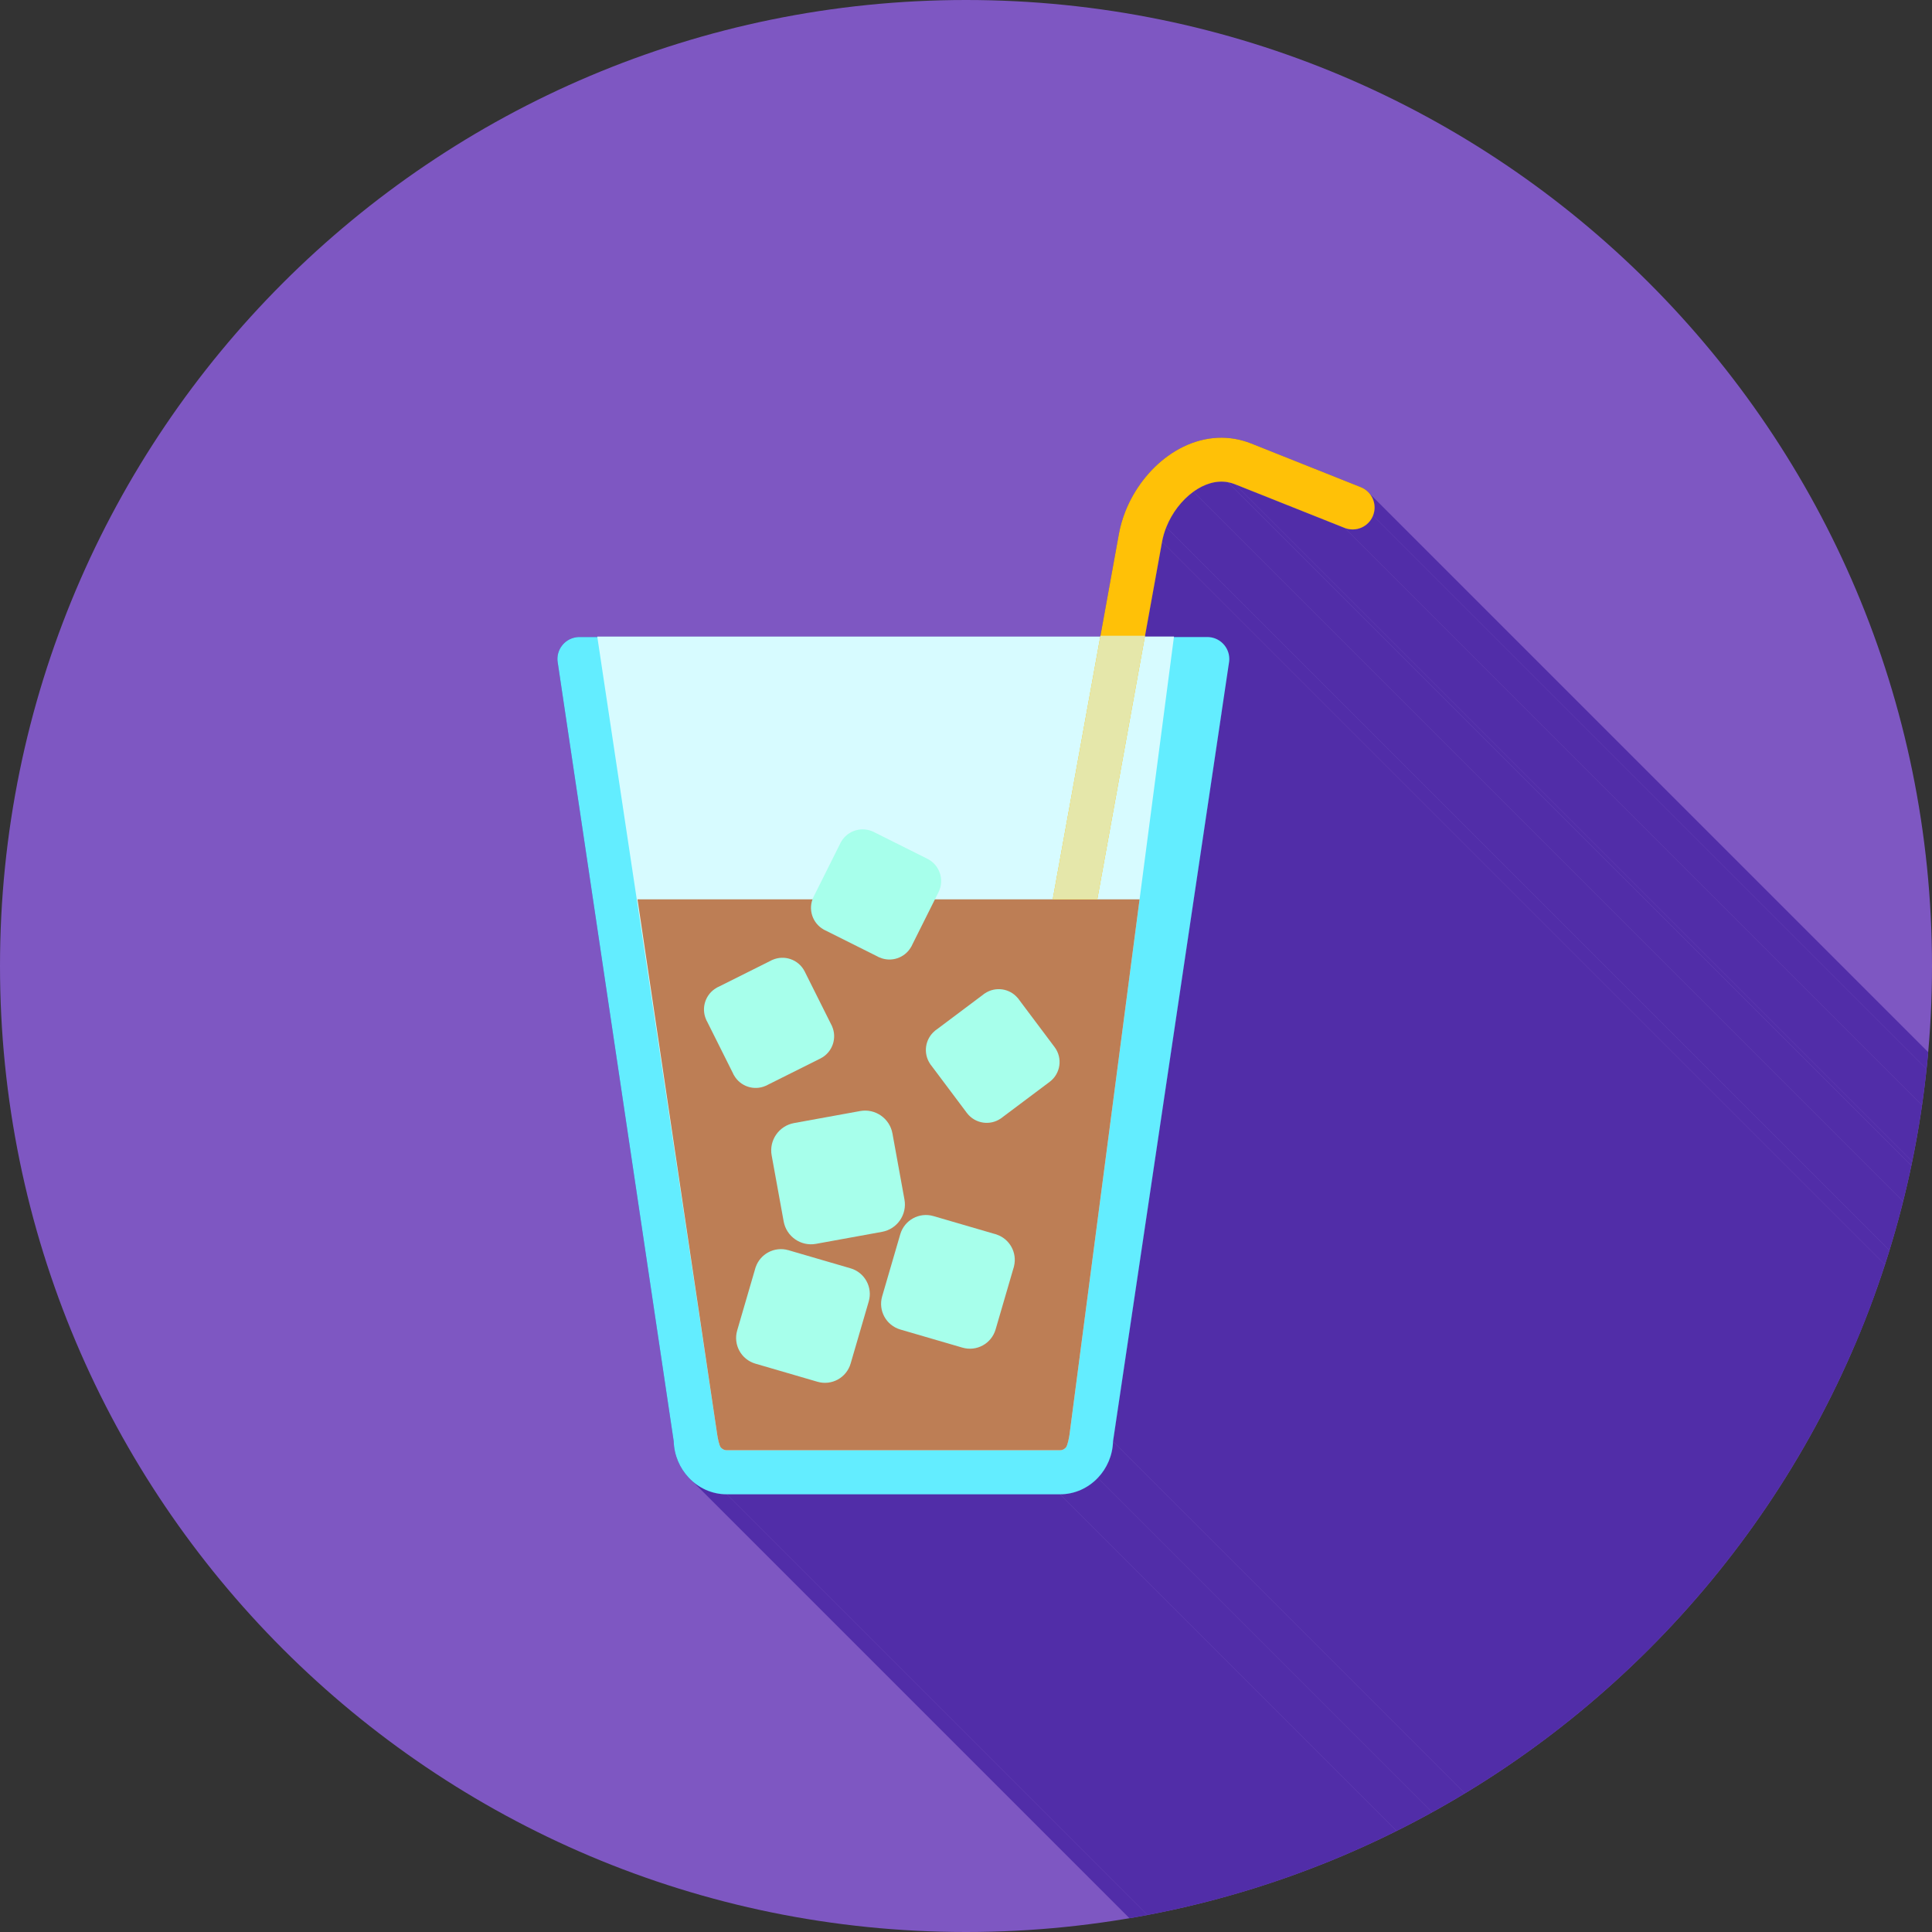 <?xml version="1.0" encoding="UTF-8"?>
<!DOCTYPE svg PUBLIC "-//W3C//DTD SVG 1.1//EN" "http://www.w3.org/Graphics/SVG/1.1/DTD/svg11.dtd">
<!-- Creator: CorelDRAW -->
<svg xmlns="http://www.w3.org/2000/svg" xml:space="preserve" width="2048px" height="2048px" style="shape-rendering:geometricPrecision; text-rendering:geometricPrecision; image-rendering:optimizeQuality; fill-rule:evenodd; clip-rule:evenodd"
viewBox="0 0 2048 2048"
 xmlns:xlink="http://www.w3.org/1999/xlink">
 <rect x="0" y="0" width="2048" height="2048" fill="#333333" stroke="none"/>
 <defs>
  <style type="text/css">
   <![CDATA[
    .fil2 {fill:none}
    .fil1 {fill:#512DA8}
    .fil0 {fill:#7E57C2}
    .fil4 {fill:#D7FBFF}
    .fil8 {fill:#E5E7AA}
    .fil3 {fill:#63EDFF;fill-rule:nonzero}
    .fil7 {fill:#A7FFEB;fill-rule:nonzero}
    .fil5 {fill:#BD7E55;fill-rule:nonzero}
    .fil6 {fill:#FFC107;fill-rule:nonzero}
   ]]>
  </style>
   <clipPath id="id0">
    <path d="M1024 -0.001c565.541,0 1024,458.461 1024,1024 0,565.541 -458.461,1024 -1024,1024 -565.541,0 -1024,-458.461 -1024,-1024 0,-565.541 458.461,-1024 1024,-1024z"/>
   </clipPath>
 </defs>
 <g id="Layer_x0020_1">
  <path class="fil0" d="M1024 -0.001c565.541,0 1024,458.461 1024,1024 0,565.541 -458.461,1024 -1024,1024 -565.541,0 -1024,-458.461 -1024,-1024 0,-565.541 458.461,-1024 1024,-1024z"/>
  <g style="clip-path:url(#id0)">
   <g id="_517158880">
    <g>
     <polygon id="_2603327601" class="fil1" points="1451.7,523.075 2587.58,1658.96 2588.93,1660.75 2590.1,1662.65 2591.08,1664.65 2591.87,1666.74 2592.45,1668.9 2592.83,1671.11 2592.99,1673.36 2592.93,1675.63 2592.64,1677.91 2592.12,1680.19 2591.35,1682.44 1455.47,546.556 1456.24,544.303 1456.76,542.028 1457.05,539.746 1457.11,537.474 1456.95,535.224 1456.57,533.014 1455.99,530.857 1455.2,528.77 1454.22,526.767 1453.05,524.865 "/>
     <polygon id="_260332784" class="fil1" points="1455.47,546.556 2591.35,1682.44 2590.36,1684.6 2589.19,1686.62 2587.83,1688.48 2586.32,1690.17 2584.66,1691.7 2582.87,1693.05 2580.97,1694.22 2578.97,1695.2 2576.88,1695.99 2574.72,1696.57 2572.51,1696.95 2570.26,1697.11 2567.99,1697.05 2565.71,1696.76 2563.43,1696.24 2561.18,1695.47 1425.3,559.591 1427.55,560.356 1429.83,560.879 1432.11,561.168 1434.38,561.228 1436.63,561.068 1438.84,560.692 1441,560.108 1443.08,559.322 1445.09,558.341 1446.99,557.17 1448.78,555.819 1450.44,554.291 1451.95,552.595 1453.31,550.735 1454.48,548.721 "/>
     <polygon id="_260333672" class="fil1" points="1425.3,559.591 2561.18,1695.47 2445.08,1649.22 1309.19,513.335 "/>
     <polygon id="_260333336" class="fil1" points="1309.19,513.335 2445.08,1649.22 2444.11,1648.85 2443.15,1648.5 2442.19,1648.19 2441.23,1647.9 2440.27,1647.63 2439.32,1647.4 2438.37,1647.19 2437.42,1647 1301.54,511.122 1302.49,511.307 1303.44,511.516 1304.39,511.752 1305.35,512.014 1306.31,512.304 1307.27,512.62 1308.23,512.964 "/>
     <polygon id="_260333456" class="fil1" points="1301.54,511.122 2437.42,1647 2435.1,1646.66 2432.76,1646.46 2430.42,1646.4 2428.09,1646.49 2425.75,1646.71 2423.42,1647.06 2421.1,1647.54 2418.79,1648.14 2416.49,1648.87 2414.22,1649.71 2411.96,1650.67 2409.72,1651.74 2407.51,1652.91 2405.33,1654.18 2403.18,1655.56 2401.06,1657.02 1265.18,521.142 1267.3,519.674 1269.45,518.301 1271.63,517.027 1273.84,515.855 1276.08,514.789 1278.34,513.832 1280.61,512.989 1282.91,512.262 1285.22,511.657 1287.54,511.177 1289.87,510.825 1292.21,510.605 1294.54,510.521 1296.88,510.577 1299.21,510.776 "/>
     <polygon id="_260333048" class="fil1" points="1265.18,521.142 2401.06,1657.02 2398.74,1658.77 2396.47,1660.62 2394.26,1662.56 2392.11,1664.6 2390.03,1666.73 2388.01,1668.94 2386.06,1671.23 2384.18,1673.6 2382.38,1676.04 2380.66,1678.55 2379.02,1681.12 2377.47,1683.76 2376,1686.44 2374.62,1689.18 2373.34,1691.97 2372.16,1694.8 1236.28,558.915 1237.46,556.087 1238.74,553.301 1240.12,550.562 1241.59,547.874 1243.14,545.241 1244.78,542.669 1246.5,540.159 1248.3,537.717 1250.18,535.348 1252.13,533.054 1254.15,530.843 1256.23,528.716 1258.38,526.678 1260.59,524.733 1262.86,522.886 "/>
     <polygon id="_260333120" class="fil1" points="1236.28,558.915 2372.16,1694.8 2371.79,1695.75 2371.43,1696.7 2371.08,1697.65 2370.74,1698.61 2370.42,1699.57 2370.11,1700.53 2369.81,1701.49 2369.52,1702.46 2369.25,1703.42 2368.99,1704.39 2368.74,1705.36 2368.5,1706.33 2368.28,1707.3 2368.07,1708.28 2367.87,1709.25 2367.69,1710.23 1231.81,574.345 1231.99,573.37 1232.19,572.396 1232.4,571.422 1232.62,570.449 1232.86,569.478 1233.1,568.508 1233.37,567.539 1233.64,566.573 1233.93,565.607 1234.23,564.644 1234.54,563.683 1234.86,562.724 1235.2,561.767 1235.55,560.814 1235.91,559.863 "/>
     <polygon id="_260333480" class="fil1" points="1231.81,574.345 2367.69,1710.23 2349.66,1809.8 1213.78,673.916 "/>
     <polygon id="_260333168" class="fil1" points="1213.78,673.916 2349.66,1809.8 2349.51,1810.61 1213.63,674.727 "/>
     <polygon id="_260333528" class="fil1" points="1244.48,674.727 2380.36,1810.61 2380.29,1811.15 1244.41,675.27 "/>
     <polygon id="_260334416" class="fil1" points="1297.79,683.763 2433.67,1819.65 2435.01,1821.44 2436.18,1823.37 2437.16,1825.41 2437.95,1827.55 2438.52,1829.79 2438.88,1832.1 2439,1834.49 1303.12,698.606 1303,696.22 1302.64,693.903 1302.07,691.667 1301.28,689.523 1300.3,687.484 1299.13,685.56 "/>
     <polygon id="_260333912" class="fil1" points="1303.12,698.606 2439,1834.49 2438.99,1835.08 2438.97,1835.68 2438.93,1836.27 2438.88,1836.85 2438.81,1837.43 2438.73,1838.01 2438.64,1838.58 2438.53,1839.15 1302.65,703.267 1302.76,702.7 1302.85,702.127 1302.93,701.551 1303,700.969 1303.05,700.385 1303.09,699.795 1303.11,699.203 "/>
     <polygon id="_260334104" class="fil1" points="591.171,702.038 1727.05,1837.92 1727.02,1837.93 591.142,702.043 "/>
     <polygon id="_260334440" class="fil1" points="1179.86,1527.83 2315.74,2663.71 2315.68,2665.12 2315.59,2666.51 2315.47,2667.89 2315.32,2669.27 2315.13,2670.64 2314.92,2671.99 2314.67,2673.34 2314.39,2674.67 2314.08,2676 2313.74,2677.31 2313.38,2678.61 2312.98,2679.9 2312.56,2681.18 2312.11,2682.44 2311.63,2683.69 2311.12,2684.92 2310.59,2686.14 2310.03,2687.35 2309.44,2688.54 2308.83,2689.71 2308.2,2690.87 2307.54,2692.02 2306.85,2693.14 2306.14,2694.25 2305.41,2695.34 2304.65,2696.41 2303.87,2697.47 2303.07,2698.5 2302.24,2699.52 2301.4,2700.51 2300.53,2701.49 2299.64,2702.44 1163.76,1566.56 1164.65,1565.61 1165.52,1564.63 1166.36,1563.64 1167.19,1562.62 1167.99,1561.59 1168.77,1560.53 1169.52,1559.46 1170.26,1558.37 1170.97,1557.26 1171.65,1556.13 1172.32,1554.99 1172.95,1553.83 1173.56,1552.66 1174.15,1551.47 1174.71,1550.26 1175.24,1549.04 1175.75,1547.81 1176.23,1546.56 1176.68,1545.29 1177.1,1544.02 1177.5,1542.73 1177.86,1541.43 1178.2,1540.11 1178.51,1538.79 1178.79,1537.46 1179.03,1536.11 1179.25,1534.75 1179.44,1533.39 1179.59,1532.01 1179.71,1530.63 1179.8,1529.23 "/>
     <polygon id="_260334272" class="fil1" points="1163.76,1566.56 2299.64,2702.44 2298.67,2703.44 2297.68,2704.41 2296.66,2705.36 2295.62,2706.28 2294.56,2707.18 2293.48,2708.05 2292.38,2708.89 2291.26,2709.71 2290.12,2710.5 2288.97,2711.26 2287.79,2711.99 2286.59,2712.69 2285.38,2713.36 2284.15,2714.01 2282.9,2714.62 2281.64,2715.2 2280.36,2715.75 2279.07,2716.27 2277.76,2716.75 2276.43,2717.2 2275.09,2717.62 2273.74,2718.01 2272.38,2718.36 2271,2718.67 2269.61,2718.95 2268.21,2719.2 2266.8,2719.4 2265.37,2719.58 2263.94,2719.71 2262.49,2719.81 2261.04,2719.86 2259.58,2719.88 1123.69,1584 1125.16,1583.98 1126.61,1583.92 1128.06,1583.83 1129.49,1583.69 1130.91,1583.52 1132.33,1583.31 1133.73,1583.07 1135.12,1582.79 1136.5,1582.47 1137.86,1582.12 1139.21,1581.74 1140.55,1581.32 1141.88,1580.87 1143.19,1580.38 1144.48,1579.87 1145.76,1579.32 1147.02,1578.74 1148.27,1578.12 1149.5,1577.48 1150.71,1576.81 1151.91,1576.11 1153.09,1575.38 1154.24,1574.61 1155.38,1573.83 1156.5,1573.01 1157.6,1572.17 1158.68,1571.3 1159.74,1570.4 1160.78,1569.48 1161.8,1568.53 1162.79,1567.56 "/>
     <polygon id="_260334320" class="fil1" points="1123.69,1584 2259.58,2719.88 1906.19,2719.88 770.311,1584 "/>
     <polygon id="_260334368" class="fil1" points="770.311,1584 1906.19,2719.88 1904.73,2719.86 1903.27,2719.81 1901.83,2719.71 1900.4,2719.58 1898.97,2719.4 1897.56,2719.2 1896.16,2718.95 1894.77,2718.67 1893.39,2718.36 1892.02,2718.01 1890.67,2717.62 1889.34,2717.2 1888.01,2716.75 1886.7,2716.27 1885.41,2715.75 1884.13,2715.2 1882.86,2714.62 1881.62,2714.01 1880.39,2713.36 1879.17,2712.69 1877.98,2711.99 1876.8,2711.26 1875.64,2710.5 1874.5,2709.71 1873.38,2708.89 1872.28,2708.05 1871.2,2707.18 1870.14,2706.28 734.264,1570.4 735.322,1571.3 736.401,1572.17 737.502,1573.01 738.622,1573.83 739.762,1574.61 740.92,1575.38 742.097,1576.11 743.292,1576.81 744.505,1577.48 745.736,1578.12 746.983,1578.74 748.245,1579.32 749.526,1579.87 750.82,1580.38 752.13,1580.87 753.454,1581.32 754.792,1581.74 756.143,1582.12 757.509,1582.47 758.886,1582.79 760.276,1583.07 761.678,1583.31 763.091,1583.52 764.515,1583.69 765.949,1583.83 767.394,1583.92 768.847,1583.98 "/>
     <polygon id="_260334032" class="fil1" points="1302.65,703.267 2438.53,1839.15 2315.74,2663.71 1179.86,1527.83 "/>
    </g>
    <path id="_517159576" class="fil1" d="M633.114 674.727l533.273 0 0.145 -0.81 19.517 -107.776c1.507,-8.323 3.889,-16.501 7.02,-24.361 9.281,-23.293 25.351,-44.244 44.947,-58.376 20.917,-15.086 45.963,-22.704 71.731,-18.039 5.559,1.006 11.1,2.58 16.583,4.763l116.107 46.257c11.93,4.731 17.767,18.241 13.035,30.171 -4.731,11.93 -18.241,17.767 -30.171,13.036l-116.106 -46.257c-2.575,-1.026 -5.131,-1.756 -7.651,-2.212 -12.395,-2.245 -25.172,1.946 -36.364,10.019 -12.516,9.026 -22.851,22.584 -28.903,37.773 -2.01,5.048 -3.528,10.229 -4.469,15.43l-18.031 99.572 -0.146 0.81 30.854 0 -0.071 0.543 35.369 0c12.887,0 23.335,10.449 23.335,23.336 0,1.596 -0.159,3.154 -0.465,4.661l-122.795 824.565c-0.43,14.991 -6.511,28.655 -16.097,38.731 -10.234,10.761 -24.413,17.439 -40.065,17.439l-353.384 0c-15.652,0 -29.832,-6.679 -40.065,-17.438 -9.585,-10.077 -15.666,-23.741 -16.097,-38.732l-122.978 -825.793 -0.028 0.005c-1.898,-12.746 6.896,-24.62 19.644,-26.518 1.25,-0.185 2.489,-0.267 3.713,-0.255l18.696 0 -0.081 -0.543z"/>
   </g>
  </g>
  <path class="fil2" d="M1024 -0.001c565.541,0 1024,458.461 1024,1024 0,565.541 -458.461,1024 -1024,1024 -565.541,0 -1024,-458.461 -1024,-1024 0,-565.541 458.461,-1024 1024,-1024z"/>
  <path class="fil3" d="M614.5 675.27l665.282 0c12.887,0 23.335,10.449 23.335,23.336 0,1.596 -0.159,3.154 -0.465,4.661l-122.795 824.565c-0.43,14.991 -6.511,28.655 -16.097,38.731 -10.234,10.761 -24.413,17.439 -40.065,17.439l-353.384 0c-15.652,0 -29.832,-6.679 -40.065,-17.438 -9.585,-10.077 -15.666,-23.741 -16.097,-38.732l-122.978 -825.793 -0.028 0.005c-1.898,-12.746 6.896,-24.62 19.644,-26.518 1.25,-0.185 2.489,-0.267 3.713,-0.255z"/>
  <path class="fil4" d="M633.114 674.727l127.195 846.232c0.426,2.863 1.897,11.137 3.78,13.472 1.667,1.753 3.757,2.902 6.222,2.902l353.384 0c2.466,0 4.557,-1.152 6.223,-2.904 1.883,-2.335 3.353,-10.606 3.78,-13.469l110.786 -846.232 -611.37 0z"/>
  <path class="fil5" d="M1208.01 953.333l-218.215 0c-8.111,16.225 -15.719,31.441 -23.605,47.212 -0.313,0.809 -0.713,1.573 -1.188,2.284 -3.249,5.67 -8.409,9.685 -14.256,11.634 -5.809,1.936 -12.316,1.817 -18.309,-0.764 -0.819,-0.287 -1.597,-0.66 -2.321,-1.114 -14.773,-10.084 -40.754,-21.664 -56.12,-28.107 -5.673,-3.249 -9.689,-8.408 -11.636,-14.256 -1.786,-5.353 -1.822,-11.298 0.202,-16.89l-186.782 0 84.532 567.625c0.426,2.863 1.897,11.137 3.78,13.472 1.667,1.753 3.757,2.902 6.222,2.902l353.384 0c2.466,0 4.557,-1.152 6.223,-2.904 1.883,-2.335 3.353,-10.606 3.78,-13.469l74.311 -567.625z"/>
  <path class="fil6" d="M1425.3 559.591c11.93,4.731 25.44,-1.106 30.171,-13.036 4.733,-11.93 -1.104,-25.44 -13.035,-30.171l-116.107 -46.257c-5.483,-2.184 -11.023,-3.757 -16.583,-4.763 -25.768,-4.665 -50.813,2.953 -71.731,18.039 -19.596,14.132 -35.666,35.084 -44.947,58.376 -3.131,7.86 -5.513,16.038 -7.02,24.361l-70.11 387.193 47.243 0 68.626 -378.989c0.941,-5.2 2.459,-10.382 4.469,-15.43 6.052,-15.189 16.387,-28.747 28.903,-37.773 11.192,-8.073 23.969,-12.265 36.364,-10.019 2.52,0.456 5.076,1.186 7.651,2.212l116.106 46.257z"/>
  <path class="fil7" d="M761.796 1046l55.91 -27.956 -0.022 -0.045c0.452,-0.228 0.914,-0.422 1.38,-0.586 6.118,-2.639 12.767,-2.766 18.697,-0.79 6.407,2.137 12.005,6.704 15.246,13.186l0.046 -0.022c0.165,0.332 0.314,0.669 0.448,1.009l27.965 55.931 0.045 -0.022c0.226,0.45 0.418,0.908 0.582,1.37 2.644,6.122 2.771,12.773 0.794,18.706 -2.138,6.406 -6.705,12.004 -13.184,15.246l0.021 0.045c-0.331,0.165 -0.669,0.315 -1.007,0.448l-54.921 27.461c-0.763,0.478 -1.567,0.861 -2.398,1.149 -6.111,2.628 -12.745,2.751 -18.669,0.777 -5.959,-1.987 -11.216,-6.077 -14.53,-11.854 -0.5,-0.742 -0.906,-1.527 -1.219,-2.34l-27.45 -54.898c-0.477,-0.762 -0.859,-1.567 -1.148,-2.396 -2.629,-6.111 -2.752,-12.746 -0.778,-18.67 1.985,-5.959 6.077,-11.218 11.855,-14.531 0.742,-0.5 1.526,-0.905 2.339,-1.218z"/>
  <path class="fil7" d="M927.198 882.422l55.928 27.963c6.481,3.24 11.05,8.841 13.187,15.248 2.124,6.371 1.822,13.57 -1.42,20.054l-27.953 55.906c-0.319,0.824 -0.728,1.605 -1.212,2.33 -3.313,5.784 -8.577,9.878 -14.541,11.867 -5.926,1.974 -12.563,1.853 -18.676,-0.781 -0.835,-0.292 -1.629,-0.672 -2.368,-1.135l-55.923 -27.961 5.3 -10.599 -5.322 10.644c-0.454,-0.227 -0.885,-0.478 -1.296,-0.752 -5.785,-3.314 -9.881,-8.577 -11.869,-14.541 -2.125,-6.373 -1.821,-13.569 1.419,-20.05l-0.045 -0.022c0.165,-0.334 0.346,-0.654 0.539,-0.964l27.964 -55.932 10.599 5.3 -10.643 -5.322c0.226,-0.451 0.476,-0.881 0.749,-1.291 3.314,-5.798 8.562,-9.895 14.496,-11.874l3.17 9.471 0.002 0.001 -3.172 -9.511c0.478,-0.159 0.961,-0.287 1.443,-0.384 6.013,-1.642 12.64,-1.165 18.654,1.841l0.022 -0.046c0.334,0.167 0.657,0.348 0.967,0.541z"/>
  <path class="fil7" d="M1080.39 1059.94l37.532 50.043c4.367,5.819 5.959,12.859 5.009,19.507 -0.951,6.656 -4.453,12.973 -10.271,17.336l-50.908 38.18 0.028 0.037c-0.383,0.288 -0.777,0.547 -1.182,0.782 -5.581,3.742 -12.137,5.078 -18.351,4.189 -6.654,-0.95 -12.969,-4.45 -17.334,-10.267l-0.038 0.027c-0.213,-0.282 -0.409,-0.572 -0.593,-0.867l-36.921 -49.227c-0.568,-0.633 -1.057,-1.311 -1.466,-2.022 -3.731,-5.578 -5.061,-12.122 -4.174,-18.327 0.888,-6.223 4.007,-12.148 9.162,-16.459 0.614,-0.587 1.274,-1.096 1.971,-1.526l49.201 -36.901c0.633,-0.57 1.315,-1.061 2.028,-1.472 5.575,-3.726 12.118,-5.056 18.321,-4.168 6.223,0.889 12.148,4.006 16.459,9.163 0.588,0.614 1.096,1.276 1.526,1.971z"/>
  <path class="fil7" d="M946.029 1201.5l12.742 70.073c1.449,7.972 -0.484,15.8 -4.767,21.985 -4.293,6.202 -10.966,10.781 -18.982,12.237l-70.074 12.742c-7.97,1.45 -15.798,-0.483 -21.984,-4.766 -6.202,-4.293 -10.781,-10.968 -12.239,-18.983l-12.741 -70.074c-1.449,-7.971 0.484,-15.8 4.767,-21.984 4.292,-6.203 10.965,-10.781 18.982,-12.239l70.073 -12.742c7.971,-1.449 15.798,0.483 21.984,4.766 6.203,4.293 10.782,10.968 12.239,18.984z"/>
  <path class="fil7" d="M1074.26 1344.53l-18.872 64.712c-2.198,7.538 -7.239,13.466 -13.584,16.947 -6.356,3.484 -14.055,4.553 -21.562,2.363l-65.813 -19.195c-7.534,-2.196 -13.465,-7.235 -16.944,-13.583 -3.485,-6.356 -4.554,-14.055 -2.365,-21.563l19.195 -65.813c2.196,-7.534 7.237,-13.465 13.583,-16.945 6.356,-3.485 14.055,-4.554 21.562,-2.365l64.759 18.888c0.879,0.174 1.726,0.437 2.528,0.78 6.837,2.398 12.223,7.185 15.473,13.111 3.269,5.961 4.41,13.107 2.734,20.161 -0.149,0.867 -0.381,1.703 -0.693,2.503z"/>
  <path class="fil7" d="M920.9 1379.6l-19.194 65.813c-2.198,7.538 -7.239,13.466 -13.585,16.945 -6.353,3.485 -14.054,4.553 -21.561,2.365l-65.815 -19.195c-7.534,-2.197 -13.465,-7.238 -16.944,-13.583 -3.485,-6.354 -4.552,-14.056 -2.365,-21.563l19.195 -65.813 12.269 3.555 -1.168 -0.34 -11.1 -3.217 0.006 -0.019 -0.046 -0.013c0.142,-0.487 0.311,-0.957 0.502,-1.41 2.394,-6.85 7.188,-12.247 13.121,-15.501 6.352,-3.484 14.053,-4.553 21.559,-2.365l-3.555 12.269 0.356 -1.219 3.202 -11.049 0.018 0.006 0.013 -0.046c0.353,0.104 0.697,0.221 1.035,0.35l64.749 18.885c7.535,2.199 13.465,7.238 16.945,13.584 3.483,6.353 4.552,14.055 2.363,21.562z"/>
  <polygon class="fil8" points="1213.78,673.916 1166.53,673.916 1115.94,953.333 1163.18,953.333 "/>
 </g>
</svg>
